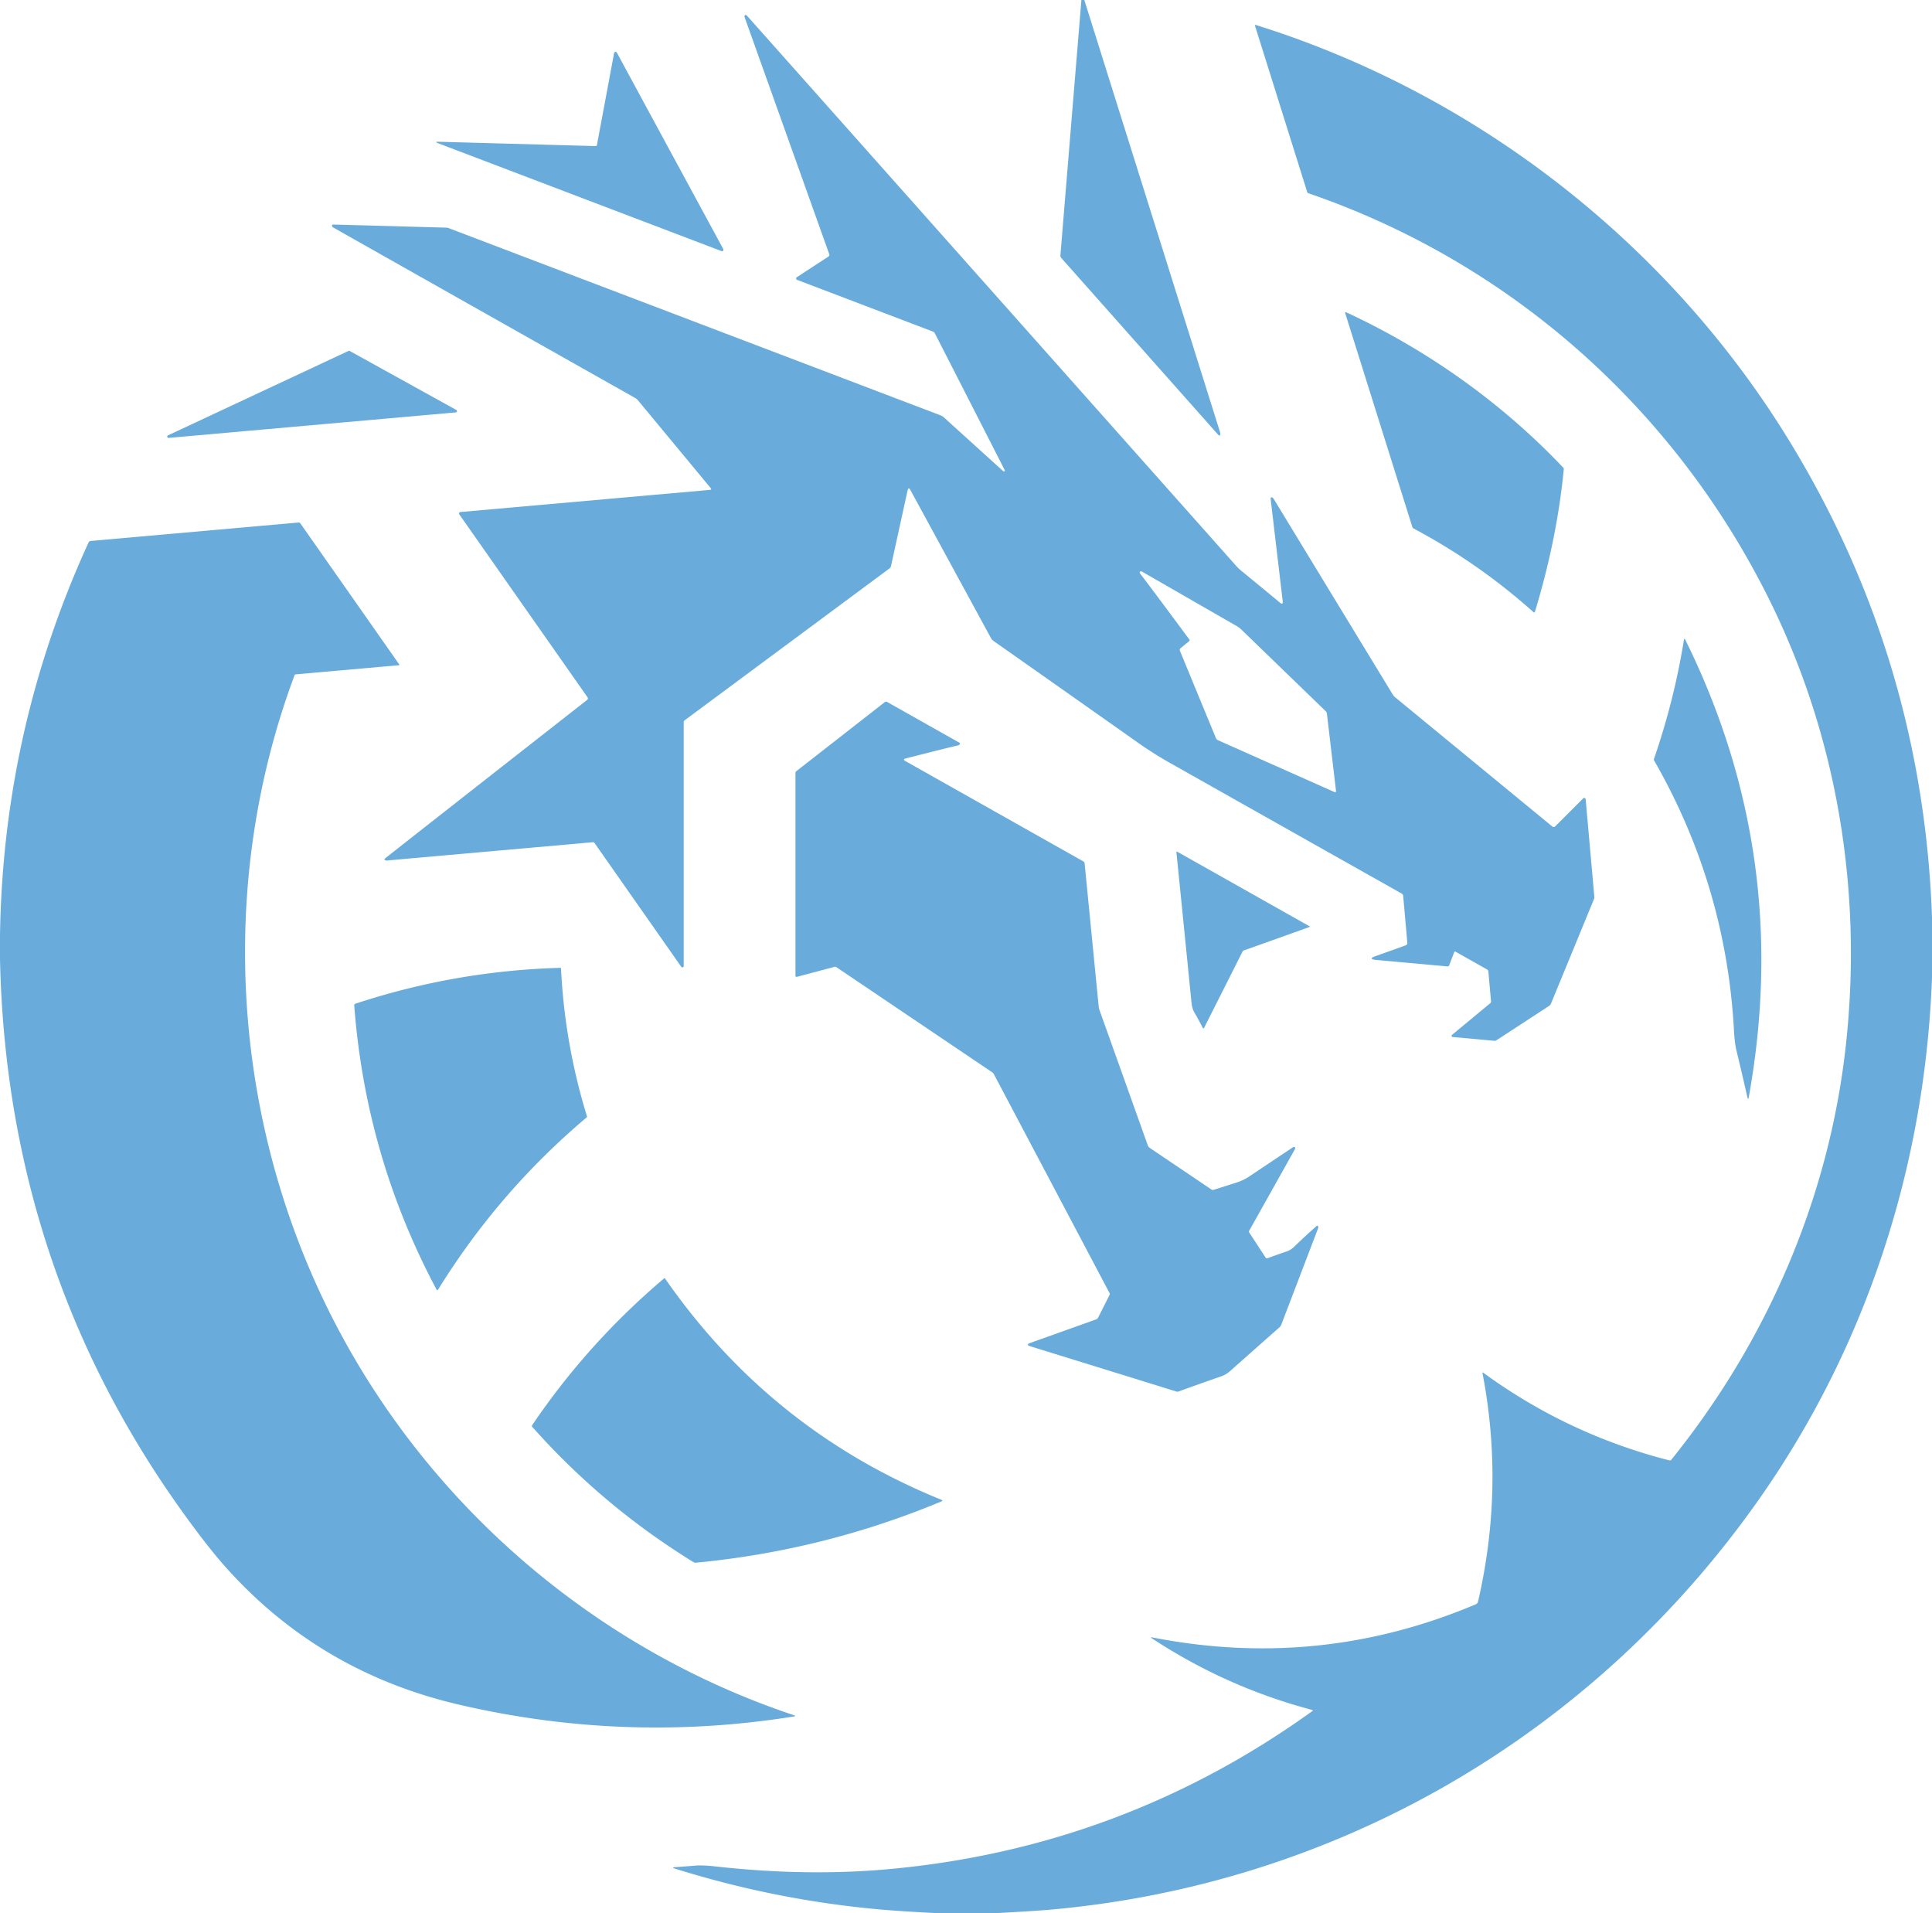<svg xmlns="http://www.w3.org/2000/svg" viewBox="0.00 0.00 1000.00 990.00"><path fill="#69acdc" d="M561.24 0q35.06 111.58 70.11 223.18.24.74.25.85.2 2.41-1.44.56l-80.9-91.15a1.59 1.58-63.8 0 1-.4-1.2L559.73 0zM367.66 253.5a.47.46 67.5 0 0 .31-.76l-37.75-45.56a5.2 5.13 84.6 0 0-1.44-1.21q-63.82-35.98-156.12-88.13-.45-.25-.7-.59a.66.66 0 0 1 .54-1.06l58.82 1.63a1.94 1.88-33.4 0 1 .58.11l254.89 97a5.63 5.62-13.4 0 1 1.79 1.1l30.61 27.74a.72.71 64.9 0 0 .46.17q.69-.02.35-.71-.98-2-36.12-70.74-.32-.64-.99-.89l-70.31-26.76a.78.77 38.8 0 1-.16-1.38l16.38-10.69a1.06 1.05 63.9 0 0 .42-1.23L385.34 8.69a.46.39 47.1 0 1-.01-.27q.33-1.14 1.25-.35.25.22 253.12 284.62 1.33 1.5 2.99 2.86 10.91 8.94 19.8 16.32 1.68 1.39 1.43-.78l-6.26-53.07a.58.57 1.5 0 1 .67-.63q.5.08.96.83 19.58 32.21 61.6 101.21.5.82 1.24 1.43l81.41 66.92a1.03 1.01 42.1 0 0 1.37-.06l14.55-14.55a.75.75 0 0 1 1.28.47l4.5 50.62a1.88 1.87-36.7 0 1-.13.87l-22.32 54.25a2.67 2.6-6 0 1-1 1.2l-27.26 17.79q-.48.31-1.05.26l-21.58-1.96a.63.63 0 0 1-.34-1.11l19.77-16.37a1.2 1.19-22.7 0 0 .42-1.01l-1.38-15.49a1.19 1.17 12.7 0 0-.6-.93l-16.38-9.24q-.5-.28-.7.26l-2.57 6.75a.95.94-76.5 0 1-.97.6l-36.67-3.32q-4.87-.45-.26-2.09l15.36-5.49a1.3 1.3 0 0 0 .85-1.34l-2.15-24.29a1.48 1.47 12.1 0 0-.75-1.15q-81.26-45.78-119.75-67.5-8.81-4.97-16.88-10.67-41.95-29.6-74.59-52.52-.89-.63-1.41-1.58l-41.65-76.54q-1.04-1.9-1.5.21l-8.57 39.12a2.09 2.07-12 0 1-.79 1.21l-105.97 78.55a1.31 1.3 71.9 0 0-.53 1.05V500.1a.46.43 73.6 0 1-.19.37q-.37.26-.74.09-.25-.12-.36-.26l-44.85-64a1.04 1.03-19.6 0 0-.94-.44l-106.87 9.49a.63.62-36.1 0 1-.27-.04q-1.16-.43-.12-1.26 14.09-11.15 104.35-81.84a1.01 1-36.8 0 0 .2-1.36l-66.37-94.67a.77.76-20.1 0 1 .56-1.2zm247.9 78.23-4.54 3.76a1.1 1.09-31.4 0 0-.31 1.26l18.63 45.18a2.16 2.15-89.3 0 0 1.12 1.15l60.35 26.86a.51.51 0 0 0 .72-.53l-4.73-40.15a2.01 1.95-72.4 0 0-.59-1.18l-43.83-42.41a10.02 10.01-7.8 0 0-1.99-1.51l-49.42-28.42a.74.73 49.3 0 0-.62-.05q-.87.33-.14 1.26 5.07 6.54 25.44 34.06a.53.52-38.1 0 1-.09.72"/><path fill="#69acdc" d="M1000 474.64v31.32c-3.6 97.04-33.75 190.52-89.41 269.76-85.63 121.9-218.37 199.43-367.09 212.57q-7.08.63-26.5 1.71h-33.63q-17.83-.93-28.09-1.85-54.1-4.86-105.95-21.13-1.97-.62.09-.75 5.96-.39 10.55-.8 3.62-.32 10.55.45 47.75 5.32 90.95 1.25 120.11-11.33 217.9-81.74a.28.27 34.7 0 0-.09-.49q-44.43-11.72-82.96-37.02-1.21-.79.21-.52 86.58 16.97 167.31-17.15a2.02 2.01-5 0 0 1.19-1.41q13.66-59.13 2.33-118.14-.13-.68.43-.27 43.72 31.91 96.28 45.34a.95.94-62.7 0 0 .98-.32c49.63-61.52 81.64-135.57 90.33-214.22 8.8-79.52-4.29-160.06-39.94-231.6C866.31 211.06 781.5 135.81 677.2 100a.96.94 1.4 0 1-.59-.61l-27.05-86.14a.29.28.2 0 1 .36-.35c114.2 35.62 213.91 113.24 276.41 215.56q68.91 112.8 73.67 246.18M308.98 75.01l8.88-47.56a.75.73 79.3 0 1 .32-.48q.71-.48 1.2.42 4.88 9.08 54.81 101.17.24.45.24.8a.66.66 0 0 1-.89.62L226.83 74.15q-2.23-.85.16-.79l81.25 2.24a.73.73 0 0 0 .74-.59"/><path fill="#69acdc" d="M696.66 161.55c42.08 19.49 80.64 46.88 112.45 80.44q.35.36.3.86-3.33 34.59-14.09 70.97-.74 2.52-.92 2.88-.23.49-.63.13-28.52-25.48-62.1-43.33a1.33 1.33 0 0 1-.65-.79l-34.79-110.78a.32.31-86.2 0 1 .43-.38M181.02 181.63l55.15 30.51a.69.69 0 0 1-.28 1.29L87.3 226.62a.69.69 0 0 1-.35-1.31l93.44-43.7a.69.69 0 0 1 .63.02M0 496.3v-12.22q1.59-106.81 45.85-203.35a1.35 1.32 9.4 0 1 1.1-.77l107.58-9.55a1.04 1.03-20 0 1 .93.43l51.2 73.03a.25.25 0 0 1-.18.39L153.02 349q-.41.04-.55.42c-36.37 97.37-33.58 206.39 5.49 301.9 45.45 111.13 138.69 198.15 252.93 236.31q1.35.45-.06.68-86.99 13.9-173.15-6.11-73.4-17.06-122.27-72.76-5.42-6.18-12.54-15.58Q3.54 662.78 0 496.3M872.34 331.15q55.35 112.01 32.82 236.62-.32 1.75-.72.01-3.38-14.81-5.54-23.59-1.04-4.24-1.38-10.52-4.01-75.08-41.41-140.22a.68.66 39.7 0 1-.06-.56q10.48-30.37 15.53-61.62.2-1.24.76-.12M468.79 392.51q-1.76.45-.17 1.34l92.15 51.95a1.24 1.24 0 0 1 .62.96l7.28 74a8.44 8.38-57.8 0 0 .46 2.06l24.98 69.94q.28.8.98 1.27l31.94 21.54q.53.36 1.14.17 6.21-1.93 12.03-3.82 3.51-1.13 6.63-3.23 14.74-9.88 22.47-15 .2-.14.45-.14.66-.01.63.83a.4.38-32 0 1-.05.19l-23.82 42.47a.68.66 43.8 0 0 .03.7l8.54 13.09a.82.81-26.3 0 0 .96.32q7.24-2.64 9.78-3.45 2.21-.69 4.29-2.73 4.42-4.31 11.4-10.54a.44.44 0 0 1 .67.1q.11.19.17.49.05.23-.05.49-7.09 18.58-19.09 49.99a3.57 3.52-10.8 0 1-.98 1.42q-12.72 11.25-25.54 22.63-2.1 1.86-4.7 2.76-9.65 3.34-22.04 7.83-.48.17-.97.02l-75.68-23.44q-2.64-.81-.03-1.74l34.03-12.16a2 1.95 2.8 0 0 1.1-.97l5.95-11.8a.88.87 44.6 0 0-.01-.78l-59.93-113.41q-.3-.57-.84-.93l-80.67-54.42a1.2 1.2 0 0 0-.95-.16l-19.48 5.18a.59.59 0 0 1-.74-.57V399.99a1.11 1.1 71.2 0 1 .42-.87l45.76-35.72a1.23 1.21 40.3 0 1 1.34-.1l37.35 21.06a.57.57 0 0 1 .15.87q-.36.41-1.42.65-7.19 1.68-26.54 6.63"/><path fill="#69acdc" d="m643.25 492.23-20.03 39.74a.38.38 0 0 1-.68 0q-2.05-4.11-4.38-8.09-1.14-1.96-1.46-5.14-2.44-24.64-7.78-77.56-.07-.69.53-.35l68.24 38.47q.51.29-.04.48l-34.1 12.18a.59.58 2.9 0 0-.3.27M225.91 667.28q-36.69-68.9-42.56-147.05a.75.75 0 0 1 .5-.76q51.67-17.07 106.16-18.6a.37.36-1.6 0 1 .37.34q1.91 39 13.43 76.49a.57.56 62.9 0 1-.18.59q-45.39 38.26-76.83 89.02-.47.76-.89-.03M359.07 808.5q-47.04-28.95-83.59-70.1-.34-.38-.06-.81 28.85-42.62 68.27-75.97a.4.39 52.5 0 1 .58.08q54.63 78.68 143.22 114.55a.36.36 0 0 1 .01.66q-61.12 25.51-127.46 31.82-.53.05-.97-.23"/></svg>